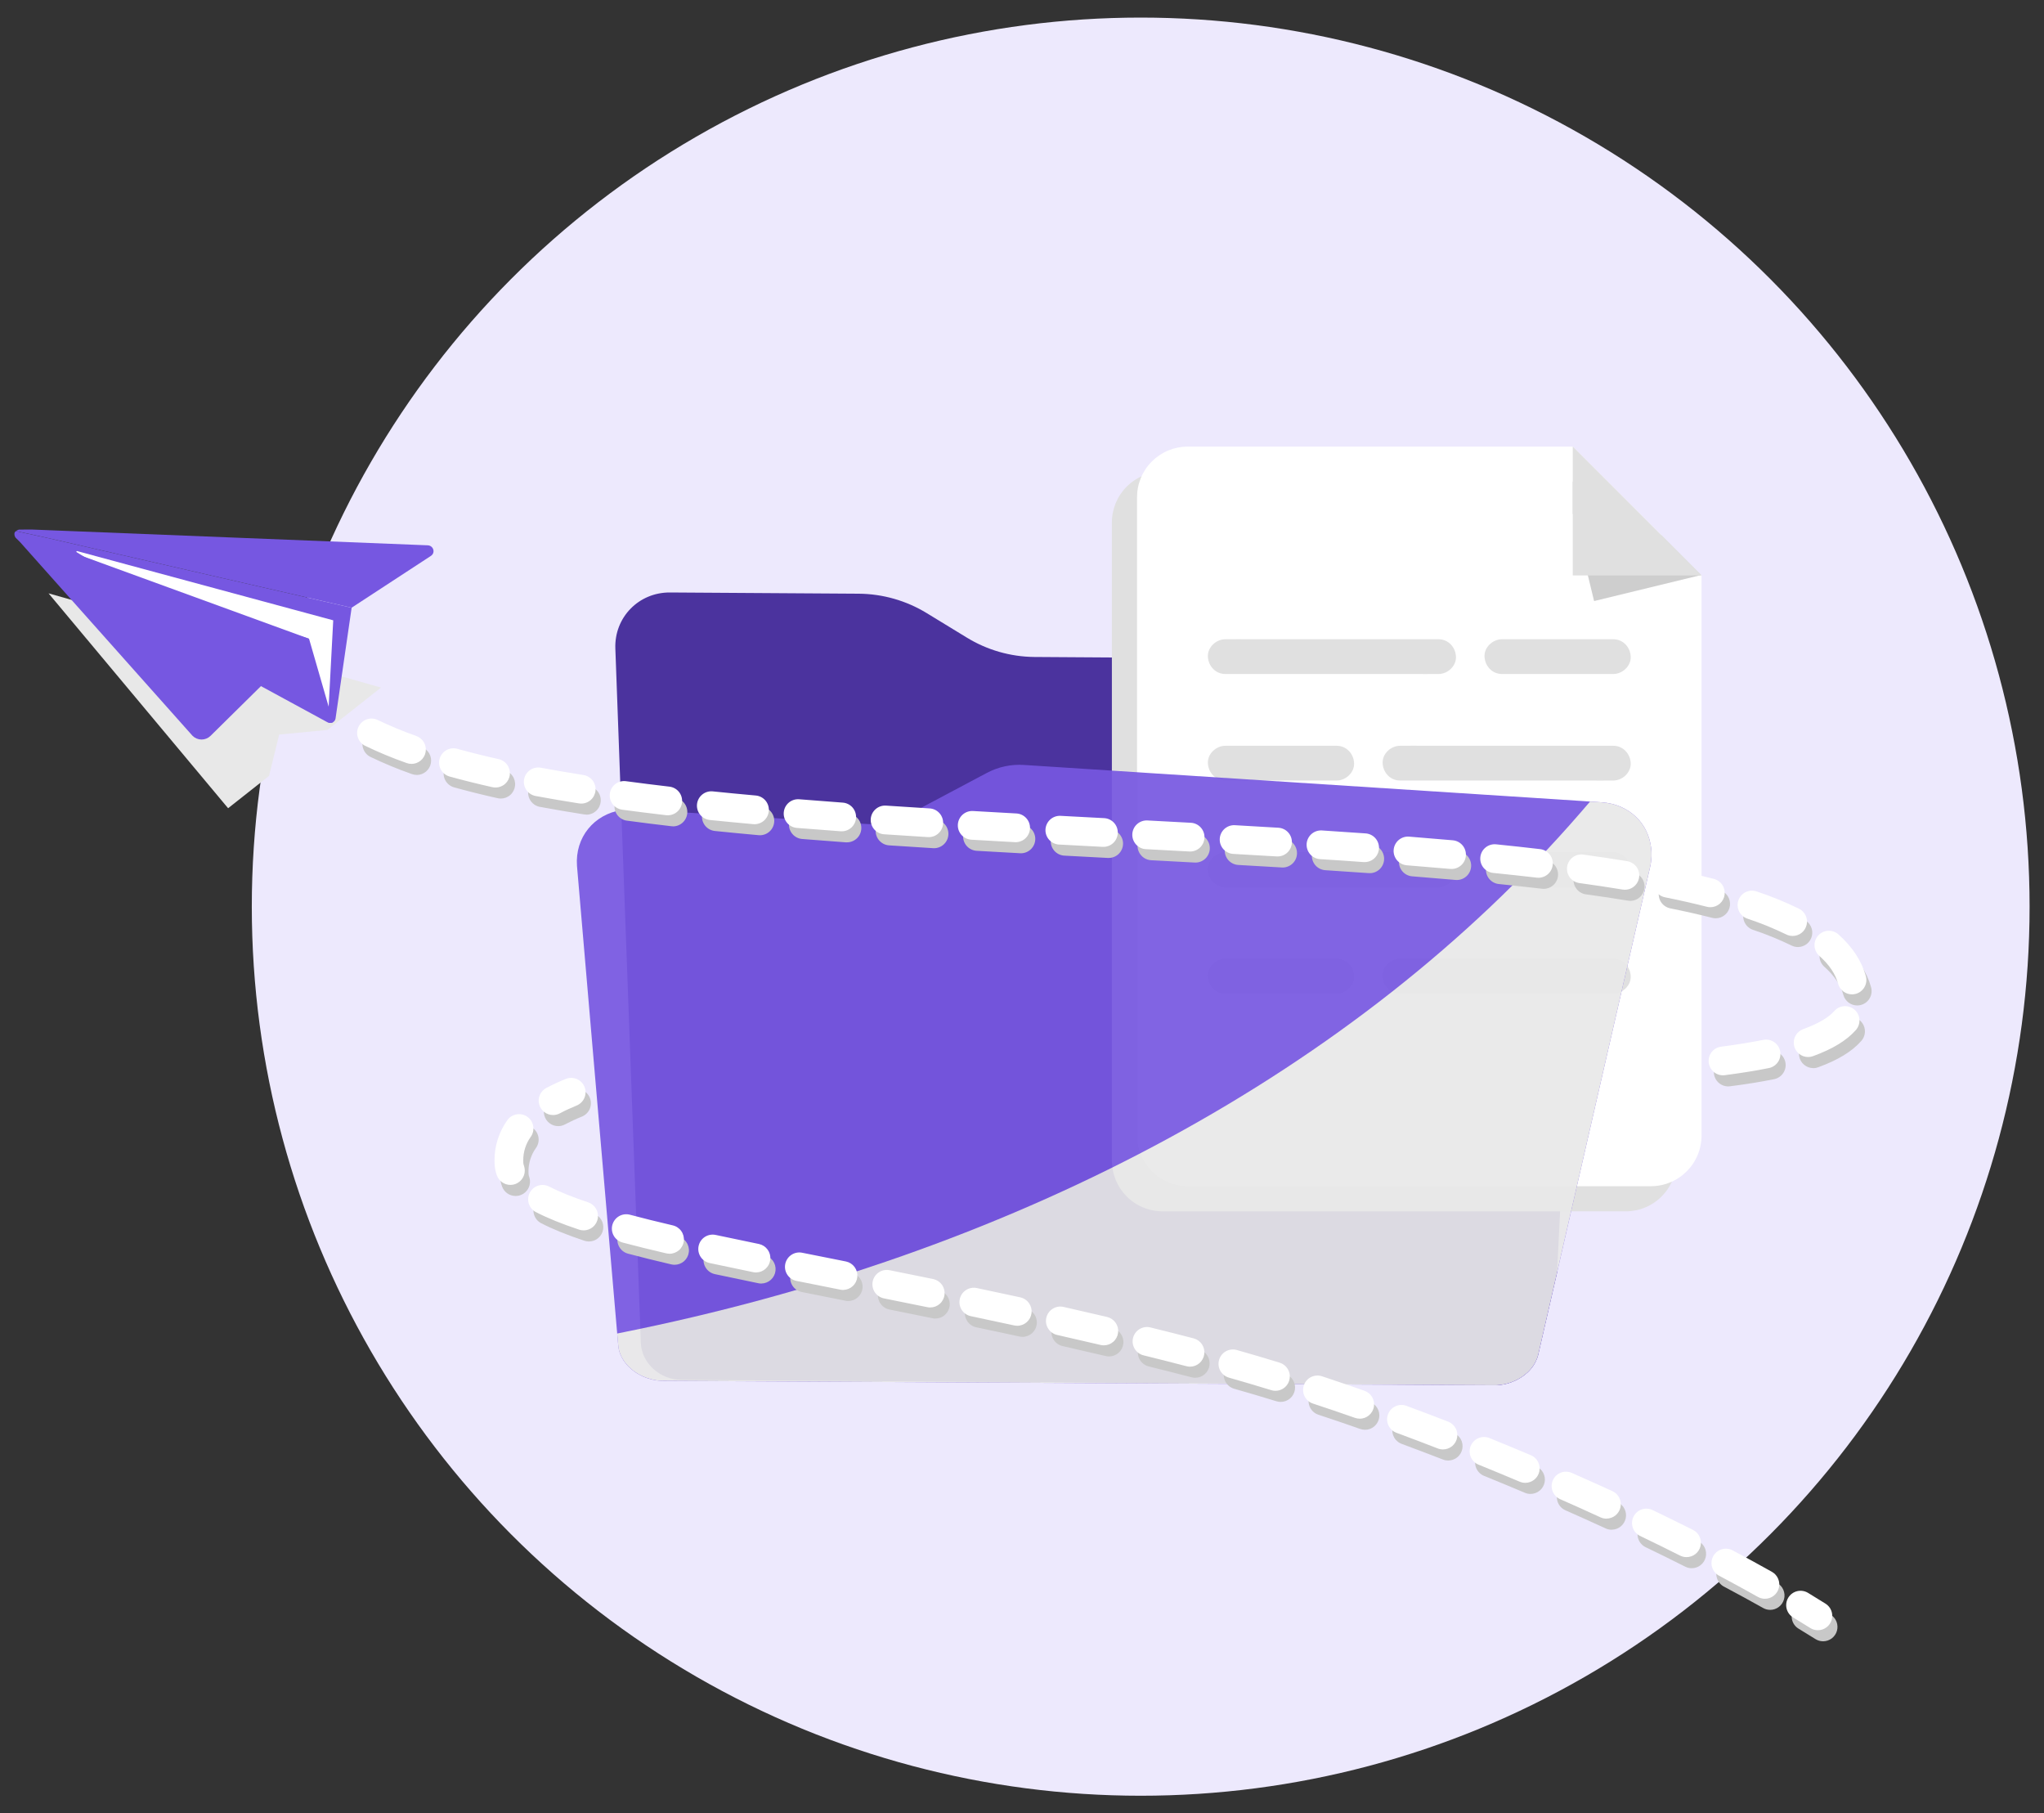 <svg width="115" height="102" viewBox="0 0 115 102" fill="none" xmlns="http://www.w3.org/2000/svg">
<rect x="0" y="0" width="115" height="102" fill="#333333" stroke="none"/>
<circle cx="64.178" cy="51" r="50.011" fill="#EDE9FD"/>
<path d="M89.161 40.297L88.924 45.051L88.889 45.748L87.603 71.581L86.537 76.225C86.418 76.659 86.161 77.042 85.803 77.317C85.764 77.349 85.721 77.382 85.679 77.412C85.499 77.539 85.305 77.643 85.101 77.724C85.036 77.751 84.97 77.774 84.903 77.795C84.692 77.861 84.474 77.902 84.253 77.916H84.249L38.355 77.62C37.127 77.614 36.096 76.677 36.054 75.528L36.026 74.75L34.954 45.565L34.621 36.484C34.556 34.732 35.934 33.315 37.697 33.327L48.317 33.396C49.668 33.407 50.991 33.785 52.143 34.49L54.388 35.86C55.533 36.564 56.849 36.942 58.193 36.955L86.143 37.137C87.897 37.145 89.248 38.565 89.161 40.297Z" fill="#4B339E"/>
<g style="mix-blend-mode:multiply">
<path d="M94.318 33.783V65.288C94.318 65.662 94.245 66.033 94.101 66.379C93.958 66.725 93.748 67.039 93.483 67.304C93.219 67.569 92.904 67.779 92.558 67.922C92.212 68.065 91.842 68.139 91.467 68.139H65.409C65.034 68.139 64.663 68.065 64.317 67.922C63.971 67.779 63.657 67.569 63.392 67.304C63.128 67.039 62.918 66.725 62.774 66.379C62.631 66.033 62.557 65.662 62.557 65.288V29.388C62.557 28.632 62.858 27.907 63.392 27.372C63.927 26.837 64.652 26.537 65.409 26.537H87.07L94.318 33.783Z" fill="#E0E0E0"/>
</g>
<path d="M95.733 32.368V63.874C95.733 64.248 95.659 64.619 95.516 64.965C95.373 65.311 95.163 65.625 94.898 65.889C94.633 66.154 94.319 66.364 93.973 66.507C93.627 66.651 93.257 66.724 92.882 66.724H66.823C66.449 66.724 66.078 66.651 65.732 66.507C65.386 66.364 65.072 66.154 64.807 65.889C64.543 65.625 64.332 65.311 64.189 64.965C64.046 64.619 63.972 64.248 63.972 63.874V27.974C63.972 27.6 64.045 27.229 64.188 26.883C64.331 26.537 64.54 26.223 64.805 25.958C65.07 25.693 65.384 25.483 65.729 25.34C66.075 25.197 66.446 25.123 66.82 25.123H88.485L95.733 32.368Z" fill="white"/>
<path d="M95.713 32.347L95.618 32.368L89.687 33.81L89.338 32.368L88.488 28.878V27.081L93.496 30.128L95.713 32.347Z" fill="#CECECE"/>
<path d="M95.734 32.368H88.488V25.12L93.496 30.128L95.713 32.347L95.734 32.368Z" fill="#E0E0E0"/>
<path d="M80.939 35.958H70.412C69.927 35.958 69.441 35.949 68.956 35.958H68.935C68.424 35.958 67.935 36.407 67.958 36.935C67.981 37.463 68.388 37.912 68.935 37.912H79.462C79.947 37.912 80.433 37.921 80.918 37.912H80.939C81.453 37.912 81.94 37.463 81.916 36.935C81.892 36.407 81.486 35.958 80.939 35.958Z" fill="#E0E0E0"/>
<path d="M90.771 35.958H84.499C83.988 35.958 83.498 36.407 83.522 36.935C83.546 37.462 83.951 37.912 84.499 37.912H90.771C91.282 37.912 91.772 37.462 91.748 36.935C91.725 36.407 91.319 35.958 90.771 35.958Z" fill="#E0E0E0"/>
<path d="M80.939 47.943H70.412C69.927 47.943 69.441 47.934 68.956 47.943H68.935C68.424 47.943 67.935 48.392 67.958 48.92C67.981 49.448 68.388 49.897 68.935 49.897H79.462C79.947 49.897 80.433 49.906 80.918 49.897H80.939C81.453 49.897 81.94 49.448 81.916 48.92C81.892 48.392 81.486 47.943 80.939 47.943Z" fill="#E0E0E0"/>
<path d="M90.771 47.943H84.499C83.988 47.943 83.498 48.392 83.522 48.92C83.546 49.448 83.951 49.897 84.499 49.897H90.771C91.282 49.897 91.772 49.448 91.748 48.92C91.725 48.392 91.319 47.943 90.771 47.943Z" fill="#E0E0E0"/>
<path d="M78.767 43.905H89.294C89.779 43.905 90.265 43.913 90.75 43.905H90.771C91.282 43.905 91.771 43.455 91.748 42.927C91.725 42.4 91.318 41.95 90.771 41.95H80.243C79.758 41.95 79.272 41.941 78.787 41.95H78.767C78.253 41.95 77.766 42.4 77.79 42.927C77.813 43.455 78.219 43.905 78.767 43.905Z" fill="#E0E0E0"/>
<path d="M68.935 43.905H75.207C75.718 43.905 76.208 43.455 76.184 42.927C76.161 42.4 75.755 41.95 75.207 41.95H68.935C68.424 41.95 67.935 42.4 67.958 42.927C67.981 43.455 68.388 43.905 68.935 43.905Z" fill="#E0E0E0"/>
<path d="M78.767 55.89H89.294C89.779 55.89 90.265 55.898 90.75 55.89H90.771C91.282 55.89 91.771 55.44 91.748 54.912C91.725 54.385 91.318 53.935 90.771 53.935H80.243C79.758 53.935 79.272 53.927 78.787 53.935H78.767C78.253 53.935 77.766 54.385 77.79 54.912C77.813 55.44 78.219 55.89 78.767 55.89Z" fill="#E0E0E0"/>
<path d="M68.935 55.889H75.207C75.718 55.889 76.208 55.44 76.184 54.912C76.161 54.385 75.755 53.935 75.207 53.935H68.935C68.424 53.935 67.935 54.385 67.958 54.912C67.981 55.44 68.388 55.889 68.935 55.889Z" fill="#E0E0E0"/>
<g opacity="0.92">
<path d="M92.816 48.869L87.603 71.581L86.537 76.225C86.418 76.659 86.161 77.042 85.803 77.317C85.764 77.349 85.721 77.382 85.679 77.412C85.499 77.539 85.305 77.643 85.101 77.724C85.036 77.751 84.97 77.774 84.903 77.795C84.692 77.861 84.474 77.902 84.253 77.916C84.227 77.92 84.2 77.921 84.175 77.922C84.132 77.922 84.091 77.922 84.049 77.922L48.816 77.735L37.313 77.674C37.193 77.673 37.072 77.664 36.953 77.648C36.797 77.627 36.642 77.593 36.492 77.545C36.38 77.511 36.271 77.469 36.165 77.422C36.062 77.374 35.96 77.321 35.862 77.263C35.673 77.148 35.5 77.009 35.345 76.851C35.32 76.825 35.295 76.798 35.272 76.772C35.202 76.692 35.137 76.607 35.079 76.519C35.042 76.462 35.007 76.404 34.975 76.339C34.943 76.274 34.918 76.216 34.891 76.153C34.831 75.995 34.794 75.828 34.782 75.659L34.725 75.014L33.318 58.679L32.462 48.698C32.353 47.096 33.417 45.818 34.955 45.566C35.221 45.522 35.491 45.508 35.76 45.526L48.867 46.356C49.576 46.405 50.283 46.256 50.912 45.926L55.529 43.473C56.17 43.134 56.893 42.98 57.617 43.029L88.925 45.051L89.458 45.087L90.098 45.128C90.887 45.179 91.556 45.482 92.044 45.951C92.109 46.014 92.169 46.079 92.23 46.146C92.376 46.317 92.501 46.505 92.602 46.706C92.642 46.787 92.679 46.868 92.713 46.953C92.946 47.566 92.982 48.236 92.816 48.869Z" fill="#7657E1"/>
<g style="mix-blend-mode:multiply">
<path d="M92.815 48.869L87.603 71.581L86.537 76.224C86.418 76.659 86.161 77.042 85.803 77.316C85.764 77.349 85.721 77.382 85.679 77.412C85.499 77.539 85.305 77.643 85.101 77.724C85.036 77.751 84.97 77.774 84.903 77.794C84.692 77.861 84.474 77.901 84.253 77.916H84.249C84.224 77.92 84.198 77.921 84.175 77.922C84.132 77.922 84.091 77.922 84.049 77.922L48.816 77.734L37.313 77.673C37.193 77.673 37.072 77.664 36.953 77.648C36.681 77.609 36.416 77.532 36.165 77.419C36.061 77.372 35.96 77.319 35.862 77.26C35.673 77.146 35.499 77.007 35.345 76.849C35.32 76.822 35.295 76.796 35.272 76.769C35.201 76.69 35.136 76.606 35.079 76.516C35.042 76.459 35.007 76.402 34.975 76.337C34.943 76.272 34.918 76.214 34.891 76.151C34.829 75.993 34.791 75.826 34.781 75.657L34.723 75.011C35.157 74.924 35.59 74.836 36.023 74.745C57.45 70.264 76.275 60.292 88.889 45.75C89.082 45.531 89.27 45.31 89.46 45.089L90.1 45.13C90.889 45.181 91.558 45.484 92.046 45.953C92.111 46.015 92.172 46.081 92.231 46.148C92.378 46.319 92.503 46.508 92.604 46.709C92.645 46.789 92.682 46.871 92.714 46.955C92.947 47.567 92.982 48.236 92.815 48.869Z" fill="#E8E8E8"/>
</g>
</g>
<g style="mix-blend-mode:multiply">
<path d="M97.236 61.11C97.03 61.111 96.832 61.033 96.681 60.892C96.531 60.752 96.44 60.559 96.427 60.354C96.414 60.148 96.48 59.946 96.611 59.787C96.742 59.629 96.929 59.526 97.133 59.5C98.004 59.386 98.799 59.259 99.496 59.119C99.6 59.098 99.707 59.097 99.812 59.118C99.916 59.138 100.015 59.179 100.103 59.238C100.192 59.297 100.268 59.372 100.327 59.46C100.386 59.548 100.428 59.647 100.449 59.751C100.47 59.855 100.47 59.963 100.45 60.067C100.429 60.171 100.388 60.27 100.33 60.358C100.271 60.447 100.195 60.523 100.107 60.582C100.019 60.641 99.92 60.683 99.816 60.704C99.082 60.852 98.249 60.989 97.34 61.103C97.305 61.108 97.271 61.11 97.236 61.11ZM102.022 60.082C101.832 60.082 101.647 60.016 101.502 59.893C101.356 59.771 101.258 59.601 101.225 59.414C101.192 59.227 101.226 59.034 101.321 58.869C101.416 58.704 101.567 58.578 101.745 58.513C102.579 58.211 103.168 57.867 103.497 57.494C103.567 57.411 103.652 57.343 103.748 57.294C103.844 57.245 103.948 57.216 104.056 57.208C104.163 57.2 104.271 57.213 104.374 57.247C104.476 57.282 104.57 57.336 104.651 57.407C104.732 57.479 104.798 57.566 104.845 57.663C104.892 57.76 104.919 57.865 104.924 57.973C104.93 58.081 104.913 58.188 104.877 58.289C104.84 58.391 104.783 58.484 104.71 58.563C104.193 59.15 103.403 59.631 102.298 60.033C102.21 60.067 102.116 60.085 102.022 60.086V60.082ZM104.49 56.557C104.313 56.557 104.141 56.499 104.001 56.392C103.86 56.284 103.758 56.134 103.711 55.963C103.558 55.405 103.211 54.89 102.652 54.391C102.571 54.321 102.504 54.235 102.456 54.139C102.408 54.043 102.379 53.938 102.372 53.831C102.365 53.723 102.38 53.616 102.415 53.514C102.45 53.412 102.505 53.319 102.576 53.238C102.648 53.158 102.735 53.093 102.832 53.047C102.929 53.001 103.035 52.974 103.142 52.969C103.25 52.965 103.357 52.981 103.458 53.018C103.559 53.055 103.651 53.112 103.73 53.185C104.517 53.888 105.035 54.678 105.272 55.534C105.305 55.654 105.31 55.78 105.286 55.902C105.262 56.024 105.21 56.139 105.135 56.238C105.06 56.337 104.963 56.417 104.851 56.472C104.74 56.528 104.617 56.557 104.493 56.557H104.49ZM101.154 53.271C101.03 53.271 100.907 53.242 100.796 53.186C100.092 52.844 99.367 52.549 98.625 52.302C98.422 52.233 98.255 52.086 98.16 51.894C98.066 51.702 98.051 51.48 98.12 51.277C98.189 51.074 98.336 50.906 98.528 50.812C98.721 50.717 98.943 50.703 99.146 50.772C99.956 51.041 100.747 51.364 101.514 51.738C101.677 51.819 101.808 51.953 101.886 52.118C101.964 52.283 101.983 52.469 101.942 52.647C101.9 52.824 101.799 52.983 101.657 53.096C101.514 53.209 101.337 53.271 101.154 53.271ZM96.528 51.654C96.46 51.654 96.393 51.645 96.328 51.628C95.601 51.443 94.808 51.264 93.972 51.095C93.868 51.074 93.769 51.032 93.68 50.973C93.592 50.914 93.517 50.838 93.458 50.75C93.399 50.661 93.359 50.562 93.338 50.458C93.318 50.354 93.318 50.246 93.339 50.142C93.36 50.038 93.401 49.939 93.46 49.851C93.52 49.763 93.596 49.688 93.684 49.629C93.773 49.57 93.872 49.529 93.976 49.509C94.08 49.489 94.187 49.489 94.291 49.51C95.154 49.681 95.974 49.87 96.727 50.062C96.918 50.11 97.085 50.227 97.196 50.39C97.306 50.553 97.354 50.75 97.33 50.946C97.305 51.141 97.21 51.321 97.063 51.451C96.915 51.582 96.725 51.654 96.528 51.654ZM91.719 50.672C91.675 50.672 91.631 50.669 91.587 50.661C90.827 50.536 90.017 50.414 89.178 50.299C88.977 50.258 88.798 50.142 88.679 49.974C88.56 49.807 88.509 49.6 88.538 49.396C88.566 49.192 88.67 49.007 88.83 48.877C88.99 48.748 89.194 48.685 89.399 48.7C90.251 48.814 91.076 48.941 91.85 49.068C92.05 49.101 92.23 49.209 92.355 49.368C92.48 49.528 92.54 49.729 92.524 49.931C92.507 50.134 92.416 50.322 92.267 50.46C92.118 50.598 91.922 50.675 91.719 50.675V50.672ZM86.853 49.998C86.821 49.997 86.79 49.995 86.758 49.992C85.986 49.902 85.168 49.812 84.328 49.727C84.223 49.717 84.12 49.685 84.027 49.635C83.933 49.585 83.851 49.517 83.784 49.434C83.716 49.352 83.666 49.258 83.636 49.156C83.605 49.054 83.595 48.947 83.606 48.842C83.616 48.736 83.648 48.634 83.698 48.54C83.748 48.447 83.816 48.364 83.899 48.297C83.981 48.23 84.076 48.18 84.177 48.149C84.279 48.119 84.385 48.108 84.491 48.119C85.339 48.205 86.165 48.294 86.947 48.386C87.151 48.41 87.339 48.512 87.471 48.67C87.603 48.828 87.67 49.03 87.659 49.236C87.647 49.441 87.557 49.634 87.407 49.776C87.258 49.918 87.06 49.997 86.854 49.998H86.853ZM81.966 49.501C81.942 49.501 81.918 49.501 81.893 49.497C81.114 49.428 80.294 49.36 79.454 49.294C79.348 49.286 79.245 49.257 79.15 49.208C79.055 49.16 78.971 49.094 78.902 49.013C78.833 48.933 78.781 48.839 78.748 48.738C78.715 48.637 78.703 48.531 78.711 48.425C78.719 48.319 78.748 48.216 78.796 48.121C78.844 48.027 78.911 47.943 78.991 47.874C79.072 47.805 79.166 47.752 79.267 47.719C79.368 47.687 79.474 47.674 79.58 47.682C80.425 47.748 81.251 47.818 82.036 47.887C82.243 47.906 82.434 48.004 82.571 48.16C82.707 48.317 82.778 48.52 82.769 48.727C82.76 48.935 82.672 49.131 82.522 49.275C82.373 49.419 82.173 49.5 81.966 49.501ZM77.068 49.114C77.049 49.114 77.03 49.114 77.011 49.114C76.234 49.057 75.412 49.004 74.566 48.949C74.352 48.935 74.152 48.837 74.01 48.676C73.869 48.515 73.797 48.304 73.811 48.09C73.825 47.876 73.923 47.676 74.084 47.535C74.245 47.393 74.456 47.322 74.67 47.336C75.519 47.393 76.345 47.446 77.126 47.501C77.334 47.517 77.528 47.612 77.668 47.768C77.807 47.924 77.88 48.127 77.873 48.336C77.866 48.545 77.778 48.743 77.628 48.888C77.478 49.034 77.277 49.115 77.068 49.116V49.114ZM72.167 48.796H72.118C71.35 48.751 70.549 48.704 69.669 48.654C69.563 48.648 69.46 48.621 69.364 48.575C69.268 48.529 69.183 48.465 69.112 48.386C69.041 48.307 68.987 48.214 68.952 48.114C68.917 48.014 68.902 47.908 68.908 47.802C68.914 47.696 68.94 47.592 68.986 47.496C69.032 47.401 69.097 47.315 69.176 47.244C69.255 47.174 69.347 47.119 69.448 47.084C69.548 47.049 69.654 47.034 69.76 47.04C70.642 47.09 71.444 47.137 72.216 47.182C72.425 47.196 72.621 47.29 72.762 47.445C72.903 47.6 72.978 47.804 72.972 48.013C72.966 48.223 72.879 48.422 72.729 48.568C72.579 48.714 72.378 48.797 72.169 48.798L72.167 48.796ZM67.264 48.519H67.219C66.404 48.475 65.588 48.431 64.768 48.388C64.554 48.377 64.353 48.281 64.21 48.121C64.066 47.962 63.992 47.752 64.003 47.538C64.015 47.324 64.111 47.123 64.27 46.98C64.429 46.836 64.639 46.762 64.853 46.773L67.309 46.904C67.518 46.918 67.713 47.011 67.855 47.166C67.996 47.32 68.071 47.524 68.066 47.733C68.06 47.942 67.974 48.141 67.825 48.288C67.676 48.434 67.476 48.518 67.266 48.52L67.264 48.519ZM62.361 48.259H62.317L59.861 48.129C59.651 48.112 59.456 48.014 59.317 47.855C59.178 47.697 59.107 47.49 59.118 47.279C59.129 47.069 59.222 46.871 59.377 46.728C59.532 46.585 59.737 46.508 59.948 46.514L62.404 46.644C62.617 46.651 62.819 46.742 62.965 46.898C63.112 47.053 63.191 47.26 63.185 47.473C63.18 47.686 63.09 47.889 62.936 48.036C62.782 48.184 62.575 48.264 62.362 48.26L62.361 48.259ZM57.449 47.996C57.434 47.996 57.419 47.996 57.403 47.996C56.584 47.951 55.765 47.905 54.947 47.858C54.841 47.851 54.738 47.824 54.642 47.778C54.547 47.732 54.461 47.667 54.39 47.588C54.32 47.509 54.266 47.416 54.231 47.316C54.196 47.216 54.181 47.11 54.187 47.004C54.193 46.898 54.22 46.794 54.267 46.698C54.313 46.603 54.377 46.517 54.457 46.447C54.536 46.376 54.628 46.322 54.729 46.287C54.829 46.252 54.935 46.237 55.041 46.243C55.855 46.29 56.671 46.336 57.49 46.381C57.699 46.395 57.894 46.488 58.035 46.643C58.176 46.797 58.252 47.001 58.247 47.21C58.241 47.419 58.154 47.618 58.005 47.765C57.856 47.911 57.656 47.995 57.447 47.997L57.449 47.996ZM52.546 47.71H52.495C51.648 47.658 50.822 47.605 50.039 47.553C49.932 47.548 49.826 47.522 49.729 47.476C49.632 47.43 49.545 47.364 49.473 47.284C49.401 47.204 49.346 47.11 49.311 47.008C49.276 46.906 49.261 46.799 49.269 46.691C49.276 46.584 49.304 46.479 49.353 46.383C49.401 46.286 49.468 46.201 49.55 46.13C49.632 46.06 49.727 46.008 49.829 45.975C49.932 45.942 50.04 45.93 50.147 45.94C50.926 45.992 51.747 46.045 52.594 46.097C52.805 46.108 53.003 46.201 53.146 46.356C53.289 46.512 53.365 46.717 53.359 46.928C53.353 47.139 53.264 47.34 53.111 47.486C52.959 47.633 52.756 47.714 52.544 47.712L52.546 47.71ZM47.646 47.382C47.626 47.382 47.606 47.382 47.589 47.382C46.748 47.321 45.922 47.257 45.133 47.194C44.919 47.177 44.72 47.075 44.581 46.911C44.442 46.748 44.373 46.536 44.39 46.322C44.407 46.108 44.509 45.909 44.672 45.77C44.836 45.63 45.048 45.562 45.262 45.579C46.046 45.643 46.868 45.706 47.705 45.767C47.914 45.781 48.111 45.876 48.252 46.031C48.393 46.187 48.467 46.392 48.46 46.602C48.453 46.812 48.364 47.011 48.212 47.157C48.06 47.302 47.858 47.383 47.648 47.382L47.646 47.382ZM42.751 46.983C42.726 46.983 42.702 46.981 42.677 46.979C41.836 46.903 41.01 46.824 40.221 46.743C40.008 46.721 39.812 46.616 39.676 46.45C39.541 46.283 39.477 46.07 39.499 45.857C39.521 45.644 39.626 45.448 39.793 45.312C39.959 45.177 40.172 45.113 40.385 45.135C41.167 45.215 41.985 45.294 42.821 45.369C43.029 45.386 43.222 45.484 43.36 45.641C43.498 45.798 43.57 46.002 43.56 46.21C43.551 46.419 43.461 46.616 43.31 46.76C43.159 46.904 42.958 46.984 42.749 46.983H42.751ZM37.865 46.481C37.833 46.481 37.801 46.479 37.77 46.475C36.926 46.377 36.102 46.274 35.319 46.168C35.209 46.16 35.102 46.129 35.005 46.078C34.907 46.026 34.822 45.956 34.752 45.87C34.683 45.785 34.632 45.686 34.603 45.58C34.573 45.474 34.565 45.363 34.58 45.254C34.595 45.145 34.632 45.04 34.688 44.946C34.745 44.852 34.82 44.77 34.91 44.706C34.999 44.642 35.1 44.596 35.208 44.573C35.315 44.549 35.427 44.548 35.535 44.569C36.308 44.673 37.123 44.775 37.957 44.872C38.162 44.897 38.349 44.998 38.481 45.156C38.614 45.314 38.681 45.516 38.669 45.721C38.657 45.927 38.567 46.12 38.418 46.262C38.269 46.404 38.071 46.483 37.865 46.484V46.481ZM32.997 45.822C32.955 45.822 32.913 45.819 32.871 45.812C32.024 45.68 31.202 45.539 30.427 45.395C30.318 45.382 30.212 45.346 30.116 45.291C30.021 45.235 29.938 45.16 29.872 45.071C29.807 44.982 29.76 44.881 29.735 44.773C29.711 44.665 29.708 44.554 29.729 44.445C29.749 44.337 29.791 44.233 29.852 44.141C29.914 44.05 29.994 43.972 30.087 43.912C30.18 43.852 30.284 43.812 30.393 43.795C30.502 43.777 30.614 43.782 30.721 43.809C31.482 43.95 32.289 44.088 33.12 44.219C33.32 44.251 33.501 44.357 33.627 44.517C33.752 44.676 33.813 44.877 33.798 45.08C33.782 45.282 33.691 45.471 33.542 45.609C33.393 45.748 33.198 45.825 32.995 45.826L32.997 45.822ZM28.17 44.918C28.11 44.918 28.05 44.911 27.992 44.898C27.14 44.707 26.325 44.504 25.57 44.295C25.466 44.269 25.367 44.222 25.281 44.157C25.195 44.092 25.122 44.01 25.068 43.917C25.014 43.824 24.978 43.721 24.965 43.614C24.951 43.507 24.959 43.398 24.987 43.294C25.016 43.19 25.066 43.093 25.133 43.008C25.2 42.923 25.283 42.853 25.378 42.801C25.472 42.749 25.576 42.717 25.684 42.706C25.791 42.695 25.899 42.705 26.003 42.737C26.732 42.939 27.52 43.136 28.344 43.32C28.54 43.363 28.713 43.476 28.83 43.638C28.947 43.8 28.999 44 28.977 44.199C28.956 44.398 28.861 44.582 28.711 44.715C28.562 44.848 28.369 44.921 28.169 44.919L28.17 44.918ZM23.446 43.589C23.353 43.589 23.261 43.574 23.174 43.542C22.376 43.262 21.594 42.938 20.832 42.572C20.644 42.475 20.501 42.308 20.434 42.108C20.367 41.907 20.381 41.688 20.474 41.497C20.567 41.307 20.73 41.161 20.93 41.09C21.129 41.019 21.349 41.029 21.541 41.118C22.25 41.459 22.977 41.761 23.72 42.022C23.899 42.086 24.05 42.212 24.146 42.376C24.242 42.541 24.276 42.733 24.244 42.921C24.212 43.109 24.114 43.279 23.968 43.402C23.823 43.524 23.639 43.592 23.448 43.592L23.446 43.589Z" fill="#C8C8C8"/>
<path d="M102.572 92.323C102.42 92.323 102.271 92.28 102.142 92.199C101.834 92.005 101.51 91.805 101.179 91.606C101 91.493 100.873 91.314 100.825 91.108C100.777 90.903 100.811 90.686 100.92 90.505C101.029 90.324 101.205 90.193 101.409 90.14C101.614 90.087 101.831 90.116 102.014 90.221C102.354 90.426 102.686 90.631 103.003 90.83C103.151 90.924 103.265 91.063 103.328 91.227C103.39 91.391 103.398 91.57 103.349 91.739C103.3 91.907 103.198 92.055 103.058 92.161C102.918 92.266 102.747 92.323 102.572 92.323Z" fill="#C8C8C8"/>
<path d="M99.592 90.555C99.453 90.555 99.317 90.519 99.196 90.45C98.504 90.061 97.773 89.661 97.022 89.263C96.924 89.216 96.836 89.149 96.765 89.067C96.693 88.986 96.638 88.89 96.605 88.787C96.571 88.683 96.558 88.574 96.567 88.466C96.576 88.357 96.608 88.252 96.659 88.156C96.71 88.059 96.779 87.975 96.864 87.906C96.949 87.838 97.046 87.787 97.151 87.757C97.255 87.727 97.365 87.719 97.473 87.732C97.581 87.746 97.685 87.781 97.779 87.835C98.542 88.24 99.286 88.646 99.99 89.043C100.145 89.131 100.268 89.268 100.337 89.433C100.407 89.597 100.42 89.781 100.374 89.954C100.328 90.126 100.226 90.279 100.085 90.388C99.943 90.497 99.769 90.556 99.59 90.556L99.592 90.555ZM95.181 88.213C95.054 88.213 94.93 88.183 94.817 88.127C94.095 87.763 93.346 87.395 92.59 87.032C92.494 86.986 92.408 86.921 92.338 86.842C92.267 86.763 92.212 86.671 92.177 86.571C92.142 86.47 92.127 86.364 92.132 86.258C92.138 86.152 92.165 86.048 92.211 85.953C92.257 85.857 92.321 85.771 92.4 85.7C92.48 85.629 92.572 85.575 92.672 85.54C92.772 85.504 92.878 85.489 92.984 85.495C93.091 85.501 93.194 85.528 93.29 85.574C94.055 85.941 94.814 86.316 95.545 86.682C95.707 86.764 95.837 86.898 95.914 87.063C95.99 87.228 96.009 87.414 95.967 87.591C95.925 87.768 95.825 87.926 95.682 88.038C95.54 88.151 95.363 88.213 95.181 88.213H95.181ZM90.678 86.049C90.562 86.049 90.447 86.024 90.341 85.975C89.598 85.632 88.835 85.29 88.075 84.955C87.978 84.912 87.89 84.851 87.817 84.774C87.743 84.697 87.686 84.607 87.647 84.508C87.609 84.409 87.591 84.303 87.593 84.197C87.595 84.091 87.619 83.986 87.661 83.889C87.704 83.792 87.766 83.704 87.843 83.631C87.919 83.558 88.01 83.5 88.109 83.462C88.208 83.423 88.313 83.405 88.419 83.407C88.525 83.41 88.63 83.433 88.727 83.476C89.495 83.814 90.265 84.161 91.016 84.504C91.183 84.581 91.319 84.713 91.4 84.878C91.482 85.043 91.505 85.231 91.465 85.41C91.426 85.59 91.326 85.751 91.183 85.866C91.04 85.982 90.862 86.045 90.678 86.046V86.049ZM86.109 84.034C86.001 84.034 85.894 84.012 85.794 83.97C85.033 83.648 84.261 83.328 83.498 83.019C83.299 82.938 83.141 82.782 83.057 82.585C82.973 82.387 82.972 82.165 83.052 81.966C83.133 81.767 83.289 81.609 83.486 81.525C83.684 81.442 83.906 81.44 84.105 81.521C84.875 81.833 85.656 82.156 86.424 82.481C86.596 82.553 86.738 82.683 86.825 82.848C86.912 83.013 86.94 83.203 86.903 83.386C86.865 83.569 86.766 83.734 86.621 83.852C86.477 83.97 86.296 84.034 86.109 84.034ZM81.479 82.157C81.379 82.156 81.28 82.137 81.187 82.1C80.413 81.8 79.631 81.504 78.863 81.219C78.763 81.182 78.672 81.126 78.594 81.054C78.516 80.982 78.453 80.895 78.409 80.799C78.365 80.702 78.34 80.598 78.335 80.492C78.331 80.386 78.348 80.28 78.385 80.18C78.422 80.081 78.478 79.99 78.55 79.912C78.622 79.834 78.709 79.771 78.805 79.727C78.902 79.682 79.006 79.657 79.112 79.653C79.218 79.649 79.324 79.666 79.424 79.703C80.2 79.988 80.99 80.289 81.771 80.593C81.947 80.661 82.094 80.788 82.186 80.953C82.278 81.118 82.309 81.31 82.274 81.495C82.24 81.681 82.141 81.848 81.996 81.969C81.85 82.089 81.668 82.155 81.479 82.155V82.157ZM76.795 80.425C76.704 80.425 76.614 80.409 76.528 80.379C75.738 80.102 74.948 79.832 74.177 79.579C73.974 79.512 73.805 79.367 73.709 79.175C73.613 78.984 73.596 78.762 73.664 78.558C73.731 78.355 73.876 78.186 74.068 78.09C74.26 77.994 74.481 77.977 74.685 78.045C75.465 78.302 76.265 78.575 77.063 78.856C77.244 78.919 77.396 79.043 77.493 79.208C77.59 79.373 77.626 79.566 77.594 79.755C77.561 79.943 77.464 80.114 77.318 80.237C77.171 80.36 76.986 80.427 76.795 80.427V80.425ZM72.055 78.858C71.974 78.858 71.893 78.845 71.816 78.822C71.009 78.573 70.209 78.336 69.439 78.118C69.233 78.06 69.058 77.922 68.954 77.735C68.849 77.548 68.823 77.327 68.882 77.121C68.94 76.914 69.078 76.74 69.265 76.635C69.452 76.53 69.673 76.504 69.879 76.563C70.661 76.784 71.473 77.023 72.292 77.276C72.478 77.333 72.636 77.455 72.74 77.618C72.843 77.782 72.884 77.978 72.855 78.169C72.826 78.361 72.73 78.536 72.583 78.662C72.436 78.788 72.249 78.858 72.055 78.858ZM67.249 77.499C67.18 77.499 67.111 77.491 67.045 77.474C66.259 77.27 65.445 77.064 64.632 76.862C64.529 76.837 64.432 76.791 64.347 76.728C64.261 76.665 64.189 76.586 64.134 76.496C64.023 76.312 63.99 76.092 64.041 75.884C64.093 75.676 64.225 75.496 64.408 75.386C64.592 75.275 64.812 75.242 65.02 75.293C65.842 75.496 66.66 75.703 67.451 75.909C67.641 75.958 67.807 76.075 67.918 76.238C68.028 76.4 68.075 76.598 68.05 76.793C68.025 76.988 67.93 77.168 67.783 77.297C67.635 77.427 67.445 77.499 67.249 77.499ZM62.398 76.3C62.336 76.3 62.273 76.292 62.212 76.278C61.428 76.093 60.613 75.905 59.785 75.718C59.576 75.671 59.395 75.542 59.28 75.361C59.166 75.18 59.128 74.96 59.175 74.751C59.222 74.542 59.351 74.36 59.532 74.246C59.713 74.131 59.933 74.094 60.142 74.141C60.973 74.329 61.794 74.518 62.584 74.704C62.776 74.75 62.946 74.865 63.059 75.027C63.173 75.189 63.224 75.387 63.201 75.584C63.178 75.781 63.084 75.963 62.936 76.095C62.788 76.227 62.597 76.3 62.398 76.3ZM57.525 75.198C57.468 75.198 57.41 75.192 57.354 75.179C56.576 75.008 55.755 74.837 54.916 74.659C54.709 74.612 54.528 74.486 54.414 74.307C54.299 74.128 54.259 73.912 54.303 73.704C54.347 73.496 54.47 73.314 54.647 73.196C54.824 73.079 55.04 73.036 55.249 73.076C56.092 73.254 56.916 73.43 57.697 73.6C57.892 73.642 58.065 73.755 58.182 73.916C58.299 74.078 58.352 74.278 58.331 74.476C58.309 74.675 58.215 74.858 58.067 74.992C57.918 75.125 57.726 75.199 57.526 75.199L57.525 75.198ZM52.636 74.17C52.581 74.17 52.526 74.164 52.472 74.153C51.717 73.999 50.917 73.837 50.027 73.658C49.82 73.612 49.64 73.487 49.525 73.31C49.41 73.133 49.369 72.917 49.41 72.71C49.452 72.503 49.573 72.32 49.748 72.201C49.922 72.082 50.137 72.036 50.345 72.073C51.237 72.252 52.039 72.415 52.797 72.569C52.991 72.611 53.163 72.723 53.28 72.884C53.397 73.045 53.451 73.243 53.431 73.441C53.411 73.638 53.319 73.822 53.172 73.956C53.026 74.091 52.835 74.166 52.636 74.168V74.17ZM47.737 73.185C47.684 73.185 47.63 73.18 47.578 73.169L47.236 73.1L45.127 72.68C45.021 72.661 44.92 72.622 44.829 72.563C44.738 72.505 44.66 72.429 44.599 72.34C44.538 72.251 44.496 72.151 44.474 72.045C44.453 71.939 44.452 71.83 44.474 71.724C44.495 71.619 44.537 71.518 44.598 71.429C44.658 71.34 44.736 71.263 44.827 71.205C44.917 71.146 45.018 71.106 45.125 71.087C45.231 71.068 45.34 71.071 45.445 71.094L47.551 71.515L47.894 71.583C48.088 71.625 48.26 71.737 48.377 71.897C48.494 72.058 48.548 72.255 48.529 72.453C48.509 72.65 48.418 72.834 48.272 72.969C48.126 73.103 47.935 73.179 47.737 73.183V73.185ZM42.838 72.201C42.783 72.201 42.728 72.195 42.674 72.184C41.761 71.997 40.961 71.829 40.218 71.67C40.115 71.647 40.016 71.604 39.929 71.544C39.842 71.483 39.767 71.406 39.71 71.317C39.652 71.228 39.613 71.128 39.594 71.023C39.575 70.919 39.577 70.811 39.599 70.708C39.622 70.604 39.665 70.506 39.725 70.418C39.786 70.331 39.863 70.257 39.952 70.199C40.041 70.141 40.141 70.102 40.246 70.083C40.35 70.064 40.457 70.066 40.561 70.089C41.295 70.246 42.092 70.414 42.999 70.599C43.193 70.641 43.365 70.753 43.482 70.914C43.599 71.075 43.653 71.273 43.633 71.471C43.613 71.669 43.521 71.852 43.374 71.986C43.227 72.121 43.036 72.196 42.838 72.198V72.201ZM37.953 71.144C37.891 71.144 37.829 71.137 37.769 71.123C36.859 70.911 36.058 70.712 35.319 70.515C35.116 70.457 34.943 70.321 34.839 70.136C34.735 69.952 34.707 69.734 34.761 69.53C34.816 69.325 34.948 69.15 35.13 69.042C35.313 68.934 35.53 68.902 35.736 68.953C36.458 69.145 37.243 69.34 38.134 69.548C38.328 69.593 38.498 69.707 38.613 69.869C38.728 70.032 38.779 70.231 38.756 70.428C38.733 70.625 38.639 70.808 38.491 70.94C38.342 71.072 38.15 71.144 37.952 71.144H37.953ZM33.132 69.834C33.045 69.834 32.959 69.82 32.876 69.792C31.895 69.464 31.101 69.142 30.45 68.807C30.259 68.709 30.115 68.538 30.05 68.334C29.985 68.129 30.003 67.908 30.102 67.717C30.201 67.526 30.371 67.383 30.575 67.317C30.779 67.252 31.001 67.271 31.192 67.369C31.763 67.662 32.5 67.962 33.39 68.259C33.572 68.319 33.727 68.443 33.827 68.607C33.926 68.771 33.964 68.966 33.933 69.155C33.902 69.345 33.805 69.517 33.658 69.642C33.512 69.766 33.326 69.834 33.134 69.834H33.132ZM29.007 67.274C28.841 67.274 28.68 67.223 28.544 67.128C28.408 67.033 28.305 66.898 28.248 66.742C28.172 66.534 28.128 66.316 28.118 66.095C28.118 66.031 28.114 65.966 28.114 65.903C28.11 65.091 28.363 64.298 28.836 63.638C28.959 63.463 29.147 63.344 29.359 63.307C29.57 63.27 29.787 63.319 29.962 63.442C30.138 63.566 30.257 63.754 30.294 63.965C30.33 64.176 30.282 64.393 30.158 64.569C29.878 64.957 29.73 65.424 29.734 65.903C29.734 65.942 29.734 65.982 29.737 66.023C29.739 66.079 29.751 66.135 29.77 66.189C29.815 66.311 29.829 66.442 29.812 66.571C29.796 66.7 29.748 66.823 29.673 66.929C29.599 67.036 29.5 67.123 29.384 67.183C29.269 67.243 29.141 67.274 29.011 67.274H29.007ZM31.406 63.345C31.226 63.345 31.051 63.285 30.909 63.174C30.767 63.063 30.666 62.908 30.622 62.733C30.578 62.558 30.594 62.373 30.667 62.208C30.74 62.044 30.866 61.908 31.025 61.823C31.382 61.634 31.748 61.464 32.122 61.313C32.221 61.272 32.327 61.25 32.434 61.249C32.541 61.249 32.647 61.27 32.746 61.311C32.845 61.352 32.935 61.412 33.011 61.488C33.086 61.564 33.146 61.654 33.186 61.754C33.227 61.853 33.247 61.959 33.246 62.066C33.245 62.173 33.222 62.279 33.18 62.378C33.138 62.476 33.076 62.565 32.999 62.64C32.922 62.714 32.831 62.773 32.731 62.812C32.409 62.941 32.093 63.088 31.785 63.25C31.67 63.312 31.541 63.344 31.41 63.345H31.406Z" fill="#C8C8C8"/>
</g>
<path d="M96.941 60.486C96.735 60.487 96.537 60.409 96.387 60.268C96.237 60.127 96.146 59.935 96.132 59.729C96.119 59.524 96.185 59.321 96.316 59.163C96.448 59.004 96.634 58.901 96.838 58.876C97.709 58.762 98.505 58.634 99.202 58.494C99.413 58.451 99.631 58.494 99.81 58.613C99.988 58.731 100.112 58.916 100.155 59.126C100.197 59.337 100.154 59.555 100.036 59.734C99.917 59.912 99.733 60.036 99.522 60.079C98.787 60.227 97.954 60.361 97.046 60.479C97.011 60.483 96.976 60.486 96.941 60.486ZM101.727 59.458C101.538 59.458 101.354 59.391 101.208 59.268C101.063 59.146 100.965 58.977 100.932 58.79C100.899 58.602 100.933 58.41 101.028 58.245C101.123 58.081 101.273 57.955 101.451 57.89C102.284 57.586 102.874 57.244 103.203 56.87C103.274 56.79 103.359 56.725 103.454 56.678C103.549 56.632 103.653 56.604 103.759 56.597C103.865 56.591 103.971 56.605 104.071 56.639C104.172 56.674 104.265 56.728 104.344 56.798C104.424 56.868 104.489 56.953 104.536 57.048C104.582 57.144 104.61 57.248 104.616 57.353C104.623 57.459 104.609 57.566 104.574 57.666C104.54 57.766 104.486 57.859 104.416 57.939C103.898 58.526 103.11 59.007 102.003 59.409C101.915 59.441 101.822 59.458 101.727 59.458ZM104.196 55.933C104.019 55.933 103.847 55.874 103.706 55.767C103.566 55.66 103.464 55.509 103.417 55.339C103.263 54.78 102.917 54.266 102.358 53.766C102.279 53.696 102.214 53.61 102.168 53.514C102.122 53.419 102.096 53.315 102.09 53.209C102.084 53.103 102.099 52.997 102.134 52.897C102.169 52.796 102.224 52.704 102.294 52.625C102.365 52.546 102.451 52.481 102.546 52.435C102.642 52.389 102.746 52.363 102.852 52.357C102.958 52.351 103.064 52.366 103.164 52.401C103.264 52.436 103.357 52.491 103.436 52.561C104.222 53.264 104.74 54.054 104.978 54.909C105.011 55.029 105.016 55.156 104.992 55.278C104.968 55.4 104.917 55.515 104.841 55.614C104.766 55.713 104.668 55.794 104.557 55.849C104.445 55.904 104.322 55.933 104.198 55.933H104.196ZM100.858 52.648C100.733 52.648 100.61 52.619 100.499 52.564C99.796 52.222 99.071 51.927 98.329 51.68C98.226 51.648 98.13 51.595 98.048 51.526C97.966 51.456 97.898 51.371 97.85 51.275C97.801 51.178 97.772 51.074 97.764 50.966C97.756 50.858 97.77 50.751 97.805 50.648C97.839 50.546 97.894 50.452 97.966 50.372C98.037 50.291 98.124 50.225 98.221 50.179C98.319 50.132 98.424 50.106 98.532 50.1C98.639 50.095 98.747 50.112 98.848 50.149C99.658 50.419 100.449 50.742 101.217 51.116C101.38 51.197 101.512 51.331 101.589 51.496C101.667 51.661 101.687 51.847 101.645 52.025C101.603 52.202 101.503 52.361 101.36 52.474C101.217 52.587 101.039 52.648 100.857 52.648H100.858ZM96.231 51.031C96.164 51.031 96.096 51.023 96.031 51.006C95.304 50.821 94.511 50.641 93.675 50.473C93.571 50.452 93.472 50.41 93.384 50.351C93.296 50.292 93.22 50.216 93.161 50.128C93.103 50.039 93.062 49.94 93.041 49.836C93.021 49.732 93.021 49.625 93.042 49.52C93.063 49.416 93.104 49.318 93.163 49.229C93.223 49.141 93.299 49.066 93.387 49.007C93.475 48.948 93.575 48.907 93.679 48.887C93.783 48.867 93.89 48.867 93.994 48.888C94.858 49.059 95.677 49.247 96.431 49.439C96.621 49.489 96.787 49.605 96.897 49.768C97.008 49.931 97.055 50.128 97.031 50.323C97.007 50.518 96.912 50.697 96.765 50.828C96.618 50.958 96.428 51.031 96.231 51.031ZM91.418 50.048C91.374 50.048 91.329 50.045 91.286 50.037C90.526 49.912 89.716 49.791 88.878 49.675C88.771 49.663 88.667 49.63 88.573 49.577C88.48 49.524 88.397 49.453 88.331 49.368C88.265 49.283 88.217 49.185 88.189 49.081C88.161 48.977 88.154 48.869 88.169 48.762C88.183 48.655 88.219 48.552 88.274 48.46C88.329 48.367 88.402 48.286 88.488 48.222C88.575 48.158 88.673 48.112 88.778 48.086C88.883 48.061 88.991 48.056 89.098 48.073C89.95 48.191 90.775 48.315 91.549 48.442C91.749 48.474 91.93 48.581 92.056 48.741C92.181 48.901 92.242 49.103 92.225 49.305C92.209 49.508 92.117 49.697 91.967 49.835C91.818 49.972 91.622 50.049 91.418 50.048ZM86.552 49.374C86.52 49.374 86.488 49.372 86.457 49.368C85.684 49.278 84.867 49.189 84.027 49.104C83.92 49.096 83.815 49.066 83.72 49.016C83.624 48.967 83.539 48.899 83.47 48.816C83.401 48.733 83.35 48.638 83.318 48.535C83.287 48.432 83.276 48.324 83.287 48.217C83.298 48.109 83.33 48.006 83.381 47.911C83.433 47.817 83.503 47.733 83.587 47.666C83.671 47.599 83.767 47.549 83.871 47.52C83.975 47.491 84.083 47.482 84.19 47.495C85.038 47.581 85.864 47.671 86.646 47.763C86.851 47.786 87.04 47.887 87.173 48.045C87.306 48.203 87.374 48.406 87.362 48.612C87.35 48.819 87.259 49.012 87.109 49.154C86.958 49.296 86.759 49.374 86.553 49.374H86.552ZM81.664 48.877C81.64 48.877 81.616 48.877 81.592 48.877C80.813 48.808 79.992 48.739 79.152 48.673C78.939 48.656 78.74 48.555 78.601 48.392C78.462 48.229 78.393 48.017 78.41 47.804C78.427 47.59 78.528 47.392 78.691 47.252C78.854 47.113 79.065 47.044 79.279 47.061C80.124 47.128 80.95 47.197 81.735 47.266C81.943 47.284 82.136 47.381 82.274 47.538C82.412 47.694 82.484 47.898 82.475 48.107C82.466 48.315 82.376 48.512 82.225 48.656C82.074 48.8 81.873 48.88 81.665 48.88L81.664 48.877ZM76.772 48.492H76.715C75.938 48.435 75.115 48.381 74.269 48.327C74.055 48.313 73.855 48.215 73.714 48.054C73.572 47.892 73.501 47.682 73.514 47.468C73.528 47.254 73.627 47.054 73.788 46.913C73.949 46.771 74.159 46.7 74.374 46.713C75.222 46.77 76.049 46.824 76.829 46.879C77.039 46.893 77.235 46.987 77.376 47.143C77.517 47.299 77.592 47.504 77.585 47.714C77.577 47.924 77.488 48.123 77.337 48.269C77.185 48.414 76.983 48.495 76.772 48.494L76.772 48.492ZM71.87 48.174H71.822C71.053 48.128 70.252 48.082 69.373 48.032C69.161 48.016 68.965 47.918 68.825 47.759C68.685 47.599 68.614 47.392 68.626 47.18C68.638 46.968 68.732 46.77 68.889 46.627C69.046 46.485 69.252 46.409 69.464 46.417C70.345 46.468 71.148 46.514 71.92 46.56C72.131 46.571 72.329 46.665 72.472 46.82C72.615 46.975 72.691 47.18 72.685 47.391C72.679 47.602 72.59 47.803 72.438 47.949C72.286 48.096 72.083 48.177 71.872 48.175L71.87 48.174ZM66.967 47.897C66.952 47.897 66.937 47.897 66.922 47.897L64.472 47.766C64.257 47.755 64.056 47.659 63.913 47.499C63.77 47.34 63.696 47.13 63.707 46.916C63.718 46.702 63.814 46.501 63.973 46.358C64.133 46.214 64.343 46.14 64.557 46.151L67.01 46.282C67.219 46.295 67.414 46.389 67.555 46.544C67.696 46.698 67.772 46.901 67.766 47.111C67.761 47.32 67.674 47.519 67.525 47.666C67.376 47.812 67.176 47.896 66.967 47.898V47.897ZM62.064 47.635H62.021C61.202 47.593 60.384 47.549 59.565 47.505C59.355 47.488 59.159 47.39 59.02 47.231C58.882 47.073 58.81 46.866 58.821 46.656C58.833 46.445 58.926 46.247 59.081 46.104C59.236 45.961 59.44 45.885 59.651 45.89L62.107 46.02C62.32 46.027 62.522 46.118 62.669 46.274C62.815 46.429 62.894 46.636 62.889 46.849C62.883 47.062 62.794 47.265 62.639 47.413C62.485 47.56 62.279 47.641 62.065 47.636L62.064 47.635ZM57.152 47.373H57.107C56.287 47.327 55.468 47.281 54.651 47.234C54.545 47.227 54.441 47.2 54.346 47.154C54.25 47.108 54.165 47.044 54.094 46.964C54.024 46.885 53.969 46.792 53.934 46.692C53.9 46.592 53.885 46.486 53.891 46.38C53.897 46.274 53.924 46.17 53.97 46.075C54.017 45.979 54.081 45.893 54.16 45.823C54.24 45.752 54.332 45.698 54.432 45.663C54.533 45.628 54.639 45.614 54.745 45.62C55.559 45.667 56.375 45.713 57.194 45.758C57.403 45.771 57.598 45.865 57.739 46.02C57.88 46.174 57.956 46.377 57.95 46.587C57.945 46.796 57.858 46.995 57.709 47.141C57.56 47.288 57.36 47.371 57.151 47.374L57.152 47.373ZM52.249 47.087C52.232 47.087 52.216 47.087 52.199 47.087C51.352 47.034 50.526 46.982 49.743 46.929C49.529 46.915 49.329 46.816 49.188 46.655C49.047 46.494 48.976 46.283 48.99 46.069C49.004 45.855 49.103 45.656 49.264 45.515C49.425 45.373 49.636 45.302 49.85 45.316C50.629 45.368 51.449 45.421 52.297 45.473C52.508 45.484 52.706 45.577 52.849 45.733C52.992 45.888 53.069 46.093 53.062 46.304C53.056 46.516 52.967 46.716 52.815 46.862C52.663 47.009 52.459 47.09 52.248 47.088L52.249 47.087ZM47.349 46.759C47.33 46.759 47.31 46.759 47.292 46.759C46.451 46.698 45.625 46.635 44.836 46.571C44.622 46.553 44.424 46.452 44.285 46.289C44.147 46.125 44.078 45.913 44.096 45.7C44.113 45.486 44.214 45.288 44.377 45.149C44.541 45.01 44.753 44.942 44.966 44.959C45.75 45.022 46.572 45.086 47.408 45.147C47.618 45.16 47.814 45.255 47.956 45.411C48.096 45.567 48.171 45.772 48.164 45.982C48.156 46.192 48.067 46.391 47.916 46.536C47.764 46.682 47.562 46.763 47.351 46.761L47.349 46.759ZM42.454 46.362C42.43 46.362 42.405 46.362 42.38 46.359C41.539 46.283 40.714 46.203 39.924 46.123C39.714 46.098 39.521 45.991 39.389 45.825C39.256 45.66 39.194 45.449 39.215 45.238C39.237 45.027 39.34 44.833 39.504 44.697C39.667 44.562 39.877 44.496 40.088 44.514C40.87 44.594 41.687 44.673 42.523 44.748C42.73 44.767 42.922 44.865 43.059 45.022C43.195 45.178 43.266 45.382 43.257 45.589C43.248 45.797 43.159 45.993 43.009 46.137C42.859 46.281 42.659 46.361 42.452 46.362H42.454ZM37.568 45.86C37.536 45.86 37.505 45.858 37.473 45.855C36.63 45.756 35.805 45.653 35.022 45.548C34.915 45.536 34.812 45.502 34.718 45.45C34.624 45.397 34.541 45.326 34.475 45.241C34.409 45.156 34.36 45.059 34.332 44.955C34.304 44.851 34.297 44.743 34.311 44.636C34.326 44.529 34.361 44.427 34.416 44.334C34.47 44.241 34.543 44.16 34.629 44.096C34.716 44.031 34.814 43.985 34.918 43.959C35.023 43.933 35.132 43.928 35.238 43.945C36.012 44.049 36.827 44.151 37.661 44.249C37.866 44.272 38.054 44.373 38.188 44.531C38.321 44.689 38.388 44.892 38.377 45.098C38.365 45.304 38.274 45.498 38.124 45.64C37.974 45.782 37.775 45.86 37.568 45.86ZM32.703 45.202C32.661 45.202 32.619 45.199 32.577 45.192C31.731 45.059 30.909 44.919 30.134 44.775C30.029 44.755 29.93 44.716 29.841 44.658C29.752 44.6 29.675 44.525 29.615 44.438C29.555 44.35 29.513 44.251 29.491 44.148C29.469 44.044 29.467 43.937 29.487 43.832C29.506 43.728 29.546 43.628 29.604 43.539C29.662 43.45 29.737 43.374 29.824 43.313C29.912 43.254 30.01 43.211 30.114 43.189C30.218 43.167 30.325 43.166 30.429 43.185C31.19 43.326 31.997 43.465 32.828 43.595C33.029 43.627 33.21 43.734 33.335 43.893C33.461 44.053 33.522 44.253 33.506 44.456C33.49 44.658 33.399 44.847 33.251 44.986C33.102 45.124 32.907 45.201 32.704 45.202H32.703ZM27.876 44.297C27.816 44.297 27.756 44.291 27.698 44.278C26.846 44.087 26.032 43.884 25.276 43.674C25.075 43.613 24.905 43.475 24.803 43.29C24.702 43.105 24.677 42.888 24.733 42.684C24.79 42.481 24.923 42.308 25.105 42.202C25.288 42.096 25.504 42.065 25.709 42.116C26.438 42.318 27.226 42.516 28.051 42.7C28.246 42.742 28.419 42.855 28.536 43.018C28.653 43.18 28.705 43.38 28.684 43.579C28.662 43.778 28.567 43.961 28.418 44.094C28.268 44.227 28.075 44.3 27.875 44.299L27.876 44.297ZM23.152 42.969C23.059 42.969 22.968 42.953 22.881 42.922C22.081 42.641 21.299 42.316 20.535 41.948C20.346 41.852 20.202 41.686 20.135 41.485C20.067 41.283 20.082 41.064 20.175 40.873C20.268 40.682 20.432 40.536 20.632 40.465C20.832 40.395 21.052 40.406 21.244 40.496C21.953 40.837 22.681 41.139 23.423 41.4C23.602 41.464 23.753 41.59 23.849 41.754C23.945 41.918 23.98 42.111 23.947 42.299C23.915 42.487 23.817 42.657 23.672 42.779C23.526 42.902 23.342 42.97 23.152 42.97V42.969Z" fill="white"/>
<path d="M102.278 91.7C102.126 91.7 101.978 91.657 101.849 91.576C101.539 91.38 101.214 91.181 100.885 90.982C100.795 90.927 100.715 90.855 100.652 90.77C100.589 90.684 100.544 90.587 100.518 90.484C100.493 90.381 100.488 90.274 100.504 90.169C100.52 90.064 100.556 89.963 100.611 89.872C100.666 89.782 100.738 89.702 100.824 89.639C100.909 89.576 101.006 89.531 101.109 89.505C101.212 89.48 101.319 89.475 101.424 89.491C101.529 89.507 101.63 89.543 101.721 89.598C102.059 89.802 102.391 90.007 102.71 90.207C102.858 90.3 102.972 90.439 103.034 90.603C103.097 90.767 103.104 90.947 103.055 91.115C103.007 91.284 102.905 91.432 102.765 91.537C102.624 91.643 102.454 91.7 102.278 91.7Z" fill="white"/>
<path d="M99.298 89.931C99.16 89.931 99.023 89.895 98.903 89.827C98.211 89.437 97.479 89.038 96.728 88.639C96.633 88.59 96.549 88.523 96.481 88.441C96.412 88.359 96.361 88.265 96.329 88.163C96.297 88.061 96.286 87.954 96.296 87.847C96.306 87.741 96.337 87.638 96.387 87.543C96.437 87.449 96.505 87.366 96.587 87.298C96.67 87.23 96.765 87.179 96.867 87.149C96.969 87.118 97.076 87.107 97.183 87.118C97.289 87.129 97.392 87.161 97.486 87.212C98.249 87.616 98.992 88.022 99.696 88.418C99.852 88.506 99.974 88.644 100.043 88.808C100.113 88.973 100.126 89.156 100.08 89.329C100.034 89.502 99.933 89.655 99.791 89.764C99.649 89.873 99.475 89.932 99.296 89.931L99.298 89.931ZM94.887 87.589C94.761 87.589 94.636 87.559 94.524 87.502C93.802 87.139 93.052 86.771 92.297 86.407C92.198 86.363 92.11 86.299 92.037 86.22C91.963 86.141 91.907 86.049 91.87 85.947C91.833 85.846 91.817 85.738 91.822 85.631C91.827 85.523 91.854 85.417 91.901 85.32C91.947 85.223 92.013 85.136 92.094 85.065C92.174 84.993 92.269 84.939 92.371 84.904C92.473 84.87 92.581 84.856 92.688 84.864C92.796 84.872 92.901 84.901 92.997 84.95C93.762 85.318 94.521 85.692 95.252 86.058C95.414 86.14 95.545 86.274 95.621 86.439C95.698 86.604 95.717 86.79 95.675 86.967C95.633 87.144 95.532 87.302 95.39 87.415C95.247 87.528 95.07 87.589 94.888 87.589H94.887ZM90.384 85.425C90.268 85.425 90.153 85.4 90.047 85.351C89.305 85.008 88.541 84.665 87.781 84.331C87.684 84.288 87.596 84.226 87.523 84.15C87.45 84.073 87.392 83.983 87.354 83.883C87.315 83.784 87.297 83.679 87.299 83.573C87.302 83.467 87.325 83.362 87.368 83.265C87.41 83.168 87.472 83.08 87.549 83.007C87.626 82.933 87.716 82.876 87.815 82.838C87.914 82.799 88.019 82.781 88.126 82.783C88.232 82.785 88.336 82.809 88.433 82.852C89.202 83.19 89.972 83.537 90.723 83.879C90.889 83.957 91.025 84.089 91.106 84.254C91.188 84.419 91.211 84.606 91.172 84.786C91.132 84.966 91.033 85.127 90.89 85.242C90.747 85.358 90.568 85.421 90.384 85.422V85.425ZM85.815 83.41C85.707 83.41 85.6 83.388 85.501 83.346C84.74 83.024 83.967 82.704 83.204 82.395C83.104 82.357 83.012 82.299 82.934 82.224C82.857 82.15 82.795 82.061 82.752 81.962C82.709 81.864 82.687 81.757 82.685 81.65C82.684 81.543 82.704 81.436 82.745 81.336C82.785 81.237 82.845 81.146 82.921 81.07C82.996 80.994 83.086 80.933 83.186 80.892C83.285 80.852 83.392 80.831 83.499 80.831C83.607 80.832 83.713 80.854 83.812 80.896C84.582 81.209 85.362 81.532 86.13 81.856C86.302 81.929 86.444 82.059 86.531 82.224C86.618 82.389 86.645 82.579 86.608 82.762C86.571 82.945 86.472 83.109 86.327 83.228C86.183 83.346 86.002 83.41 85.815 83.41ZM81.185 81.533C81.085 81.532 80.986 81.513 80.893 81.476C80.119 81.176 79.337 80.88 78.569 80.595C78.368 80.521 78.205 80.37 78.115 80.175C78.025 79.98 78.017 79.758 78.091 79.557C78.166 79.356 78.317 79.192 78.512 79.103C78.707 79.013 78.929 79.005 79.13 79.079C79.906 79.365 80.696 79.666 81.478 79.968C81.654 80.037 81.8 80.164 81.892 80.329C81.984 80.494 82.015 80.686 81.98 80.871C81.945 81.057 81.847 81.224 81.702 81.345C81.556 81.465 81.374 81.531 81.185 81.531V81.533ZM76.502 79.801C76.41 79.801 76.32 79.785 76.234 79.755C75.445 79.478 74.654 79.208 73.883 78.956C73.781 78.924 73.686 78.872 73.603 78.803C73.521 78.734 73.453 78.649 73.404 78.553C73.355 78.458 73.325 78.353 73.317 78.246C73.309 78.139 73.322 78.031 73.356 77.929C73.389 77.827 73.443 77.733 73.514 77.652C73.584 77.571 73.67 77.505 73.767 77.457C73.863 77.41 73.968 77.382 74.076 77.376C74.183 77.37 74.29 77.385 74.392 77.42C75.171 77.679 75.971 77.952 76.769 78.231C76.95 78.295 77.102 78.42 77.198 78.584C77.295 78.749 77.331 78.942 77.299 79.13C77.267 79.319 77.169 79.489 77.023 79.612C76.877 79.736 76.692 79.803 76.502 79.803V79.801ZM71.761 78.234C71.68 78.234 71.6 78.221 71.522 78.197C70.715 77.949 69.916 77.712 69.146 77.494C68.939 77.436 68.765 77.298 68.66 77.111C68.555 76.924 68.529 76.703 68.588 76.496C68.646 76.29 68.784 76.115 68.971 76.011C69.158 75.906 69.379 75.88 69.585 75.938C70.367 76.159 71.18 76.4 71.999 76.652C72.184 76.709 72.343 76.831 72.445 76.995C72.548 77.159 72.589 77.354 72.56 77.545C72.532 77.737 72.435 77.912 72.288 78.038C72.142 78.164 71.955 78.234 71.761 78.234ZM66.955 76.876C66.886 76.876 66.817 76.867 66.751 76.849C65.966 76.645 65.152 76.44 64.338 76.238C64.235 76.213 64.138 76.167 64.053 76.104C63.967 76.041 63.895 75.962 63.84 75.871C63.73 75.688 63.696 75.468 63.748 75.26C63.799 75.051 63.931 74.872 64.115 74.761C64.298 74.651 64.518 74.617 64.726 74.669C65.548 74.871 66.366 75.079 67.157 75.284C67.347 75.334 67.513 75.451 67.623 75.614C67.733 75.777 67.78 75.974 67.755 76.169C67.73 76.364 67.635 76.543 67.488 76.673C67.341 76.803 67.151 76.875 66.955 76.876ZM62.105 75.676C62.042 75.676 61.98 75.669 61.918 75.654C61.134 75.469 60.319 75.281 59.492 75.095C59.387 75.073 59.287 75.03 59.199 74.969C59.11 74.909 59.035 74.831 58.977 74.74C58.919 74.65 58.879 74.549 58.86 74.444C58.842 74.338 58.844 74.23 58.868 74.125C58.892 74.02 58.936 73.921 58.998 73.834C59.06 73.746 59.139 73.672 59.231 73.616C59.322 73.559 59.423 73.521 59.529 73.504C59.636 73.487 59.744 73.492 59.848 73.517C60.679 73.705 61.5 73.895 62.29 74.08C62.483 74.126 62.652 74.241 62.766 74.403C62.88 74.565 62.93 74.764 62.907 74.961C62.884 75.157 62.79 75.339 62.642 75.471C62.494 75.603 62.303 75.676 62.105 75.676ZM57.232 74.574C57.174 74.574 57.117 74.568 57.06 74.556C56.282 74.385 55.461 74.213 54.622 74.035C54.518 74.013 54.42 73.971 54.332 73.911C54.244 73.851 54.169 73.775 54.111 73.686C54.053 73.597 54.014 73.497 53.994 73.393C53.974 73.289 53.976 73.182 53.998 73.078C54.019 72.974 54.062 72.875 54.121 72.788C54.181 72.7 54.258 72.625 54.347 72.567C54.436 72.509 54.535 72.469 54.64 72.45C54.744 72.43 54.851 72.431 54.955 72.453C55.799 72.63 56.622 72.806 57.404 72.976C57.599 73.018 57.771 73.131 57.888 73.293C58.005 73.454 58.058 73.654 58.037 73.852C58.015 74.051 57.922 74.234 57.773 74.368C57.624 74.501 57.432 74.575 57.232 74.575L57.232 74.574ZM52.342 73.546C52.287 73.546 52.233 73.541 52.179 73.53C51.423 73.375 50.623 73.213 49.733 73.035C49.523 72.992 49.338 72.868 49.219 72.69C49.101 72.511 49.058 72.293 49.1 72.083C49.142 71.873 49.266 71.688 49.445 71.569C49.623 71.45 49.842 71.407 50.052 71.45C50.943 71.628 51.745 71.792 52.503 71.946C52.698 71.987 52.872 72.099 52.99 72.26C53.108 72.421 53.162 72.62 53.142 72.818C53.122 73.017 53.029 73.201 52.881 73.335C52.734 73.469 52.542 73.544 52.342 73.545V73.546ZM47.443 72.561C47.39 72.561 47.337 72.556 47.285 72.545L46.942 72.477L44.834 72.056C44.727 72.038 44.626 71.998 44.535 71.94C44.444 71.881 44.366 71.805 44.305 71.716C44.245 71.627 44.202 71.527 44.18 71.421C44.159 71.316 44.159 71.207 44.18 71.101C44.201 70.995 44.243 70.894 44.304 70.805C44.364 70.716 44.442 70.64 44.533 70.581C44.623 70.522 44.725 70.482 44.831 70.463C44.937 70.444 45.046 70.447 45.151 70.471C45.837 70.609 46.539 70.749 47.258 70.891L47.6 70.96C47.794 71.001 47.966 71.113 48.083 71.273C48.2 71.434 48.254 71.632 48.235 71.829C48.215 72.027 48.124 72.21 47.978 72.345C47.832 72.479 47.642 72.555 47.443 72.559V72.561ZM42.544 71.577C42.489 71.577 42.434 71.571 42.381 71.561C41.467 71.374 40.667 71.205 39.925 71.046C39.715 71.001 39.532 70.874 39.416 70.694C39.3 70.513 39.26 70.294 39.306 70.085C39.351 69.875 39.478 69.692 39.658 69.576C39.839 69.46 40.058 69.421 40.267 69.466C41.001 69.624 41.799 69.79 42.705 69.976C42.899 70.018 43.071 70.13 43.188 70.291C43.305 70.452 43.359 70.65 43.339 70.848C43.319 71.046 43.227 71.229 43.08 71.363C42.934 71.497 42.743 71.573 42.544 71.575V71.577ZM37.66 70.521C37.597 70.521 37.535 70.513 37.475 70.499C36.566 70.287 35.762 70.089 35.025 69.892C34.923 69.864 34.827 69.817 34.742 69.752C34.658 69.688 34.587 69.608 34.534 69.516C34.481 69.424 34.446 69.322 34.432 69.217C34.418 69.112 34.425 69.005 34.453 68.902C34.48 68.8 34.527 68.704 34.592 68.619C34.656 68.535 34.737 68.464 34.828 68.411C34.92 68.358 35.022 68.323 35.127 68.309C35.232 68.295 35.339 68.302 35.442 68.329C36.164 68.522 36.95 68.717 37.841 68.925C38.037 68.967 38.21 69.081 38.327 69.244C38.444 69.407 38.496 69.608 38.474 69.807C38.451 70.006 38.355 70.19 38.204 70.323C38.053 70.455 37.858 70.527 37.658 70.524L37.66 70.521ZM32.834 69.209C32.747 69.209 32.661 69.195 32.579 69.167C31.597 68.84 30.803 68.517 30.152 68.181C30.058 68.133 29.974 68.066 29.906 67.985C29.837 67.904 29.785 67.81 29.753 67.709C29.721 67.607 29.709 67.501 29.718 67.395C29.727 67.289 29.756 67.186 29.805 67.092C29.854 66.997 29.921 66.914 30.002 66.845C30.083 66.777 30.177 66.725 30.278 66.692C30.379 66.66 30.486 66.648 30.592 66.657C30.698 66.666 30.8 66.696 30.895 66.745C31.463 67.037 32.203 67.336 33.093 67.633C33.275 67.694 33.429 67.818 33.528 67.982C33.628 68.146 33.665 68.341 33.635 68.53C33.604 68.719 33.507 68.892 33.361 69.016C33.214 69.141 33.029 69.209 32.837 69.209H32.834ZM28.716 66.651C28.55 66.651 28.389 66.6 28.253 66.504C28.116 66.409 28.013 66.275 27.956 66.119C27.88 65.91 27.837 65.692 27.827 65.471C27.827 65.407 27.822 65.342 27.822 65.279C27.818 64.467 28.07 63.675 28.542 63.014C28.603 62.928 28.68 62.854 28.77 62.797C28.86 62.74 28.96 62.702 29.064 62.683C29.169 62.665 29.276 62.668 29.38 62.691C29.483 62.715 29.581 62.758 29.668 62.819C29.755 62.88 29.829 62.958 29.886 63.047C29.942 63.137 29.981 63.237 29.999 63.342C30.017 63.446 30.015 63.553 29.991 63.657C29.968 63.761 29.924 63.859 29.863 63.945C29.583 64.333 29.435 64.801 29.439 65.279C29.439 65.319 29.439 65.359 29.442 65.399C29.445 65.456 29.456 65.512 29.476 65.566C29.52 65.688 29.535 65.819 29.518 65.948C29.501 66.076 29.453 66.199 29.378 66.306C29.304 66.412 29.205 66.499 29.09 66.559C28.974 66.619 28.846 66.651 28.716 66.651ZM31.115 62.721C30.935 62.721 30.76 62.661 30.618 62.55C30.476 62.439 30.375 62.284 30.331 62.109C30.287 61.934 30.303 61.749 30.376 61.585C30.449 61.42 30.575 61.284 30.734 61.199C31.091 61.011 31.457 60.841 31.831 60.69C32.03 60.61 32.253 60.611 32.45 60.694C32.648 60.778 32.804 60.936 32.885 61.135C32.965 61.333 32.964 61.556 32.881 61.753C32.797 61.951 32.639 62.107 32.44 62.188C32.118 62.318 31.802 62.464 31.495 62.627C31.378 62.689 31.248 62.721 31.116 62.721H31.115Z" fill="white"/>
<g style="mix-blend-mode:multiply">
<path d="M2.732 33.376L12.834 45.463L15.13 43.651L15.137 43.645L15.707 41.318L18.413 41.061H18.413L18.415 41.062L21.437 38.676L2.732 33.376Z" fill="#E8E8E8"/>
</g>
<path d="M0.898 29.872L2.657 30.256L19.783 34.184L24.241 31.271C24.522 31.087 24.382 30.67 24.04 30.673L1.759 29.785L1.064 29.79C1.003 29.806 0.947 29.834 0.898 29.872Z" fill="#7657E1"/>
<path d="M19.784 34.185L18.878 40.418C18.871 40.46 18.856 40.499 18.832 40.534C18.809 40.569 18.777 40.598 18.741 40.62L18.716 40.633C18.658 40.662 18.593 40.672 18.529 40.661C18.524 40.661 18.52 40.661 18.515 40.661C18.483 40.655 18.453 40.644 18.425 40.629L14.683 38.595L5.891 33.045L2.653 31L1.086 30.149L0.817 30.002C0.819 29.992 0.822 29.982 0.826 29.973C0.833 29.954 0.842 29.937 0.854 29.921C0.867 29.904 0.881 29.888 0.898 29.875L2.656 30.258L19.784 34.185Z" fill="#7657E1"/>
<path d="M18.748 34.893L4.338 30.998C4.331 30.996 4.322 30.997 4.315 31.001C4.308 31.005 4.302 31.011 4.299 31.018C4.296 31.026 4.296 31.034 4.299 31.041C4.301 31.049 4.306 31.055 4.313 31.06L18.491 39.754L18.748 34.893Z" fill="white"/>
<path d="M18.741 40.619L18.716 40.632C18.659 40.661 18.593 40.671 18.53 40.66L5.892 33.045L1.087 30.149L1.051 30.127C1.036 30.118 1.024 30.103 1.018 30.085C1.013 30.068 1.014 30.049 1.022 30.033C1.03 30.016 1.043 30.003 1.06 29.997C1.077 29.99 1.096 29.989 1.113 29.996L17.348 35.915C17.36 35.919 17.371 35.925 17.38 35.934C17.389 35.943 17.395 35.953 17.398 35.965L18.741 40.619Z" fill="#7657E1"/>
<path d="M0.877 30.244L1.136 30.501L10.834 41.391C10.967 41.523 11.147 41.597 11.335 41.599C11.523 41.6 11.704 41.528 11.839 41.398L14.682 38.594L14.691 38.585L17.376 35.938L17.388 35.928L17.331 35.91L14.12 34.948L3.02 30.672L1.453 30.101L0.852 29.921C0.84 29.937 0.831 29.955 0.824 29.973C0.82 29.983 0.817 29.993 0.815 30.003C0.809 30.045 0.811 30.088 0.822 30.13C0.833 30.171 0.852 30.209 0.877 30.244Z" fill="#7657E1"/>
</svg>
